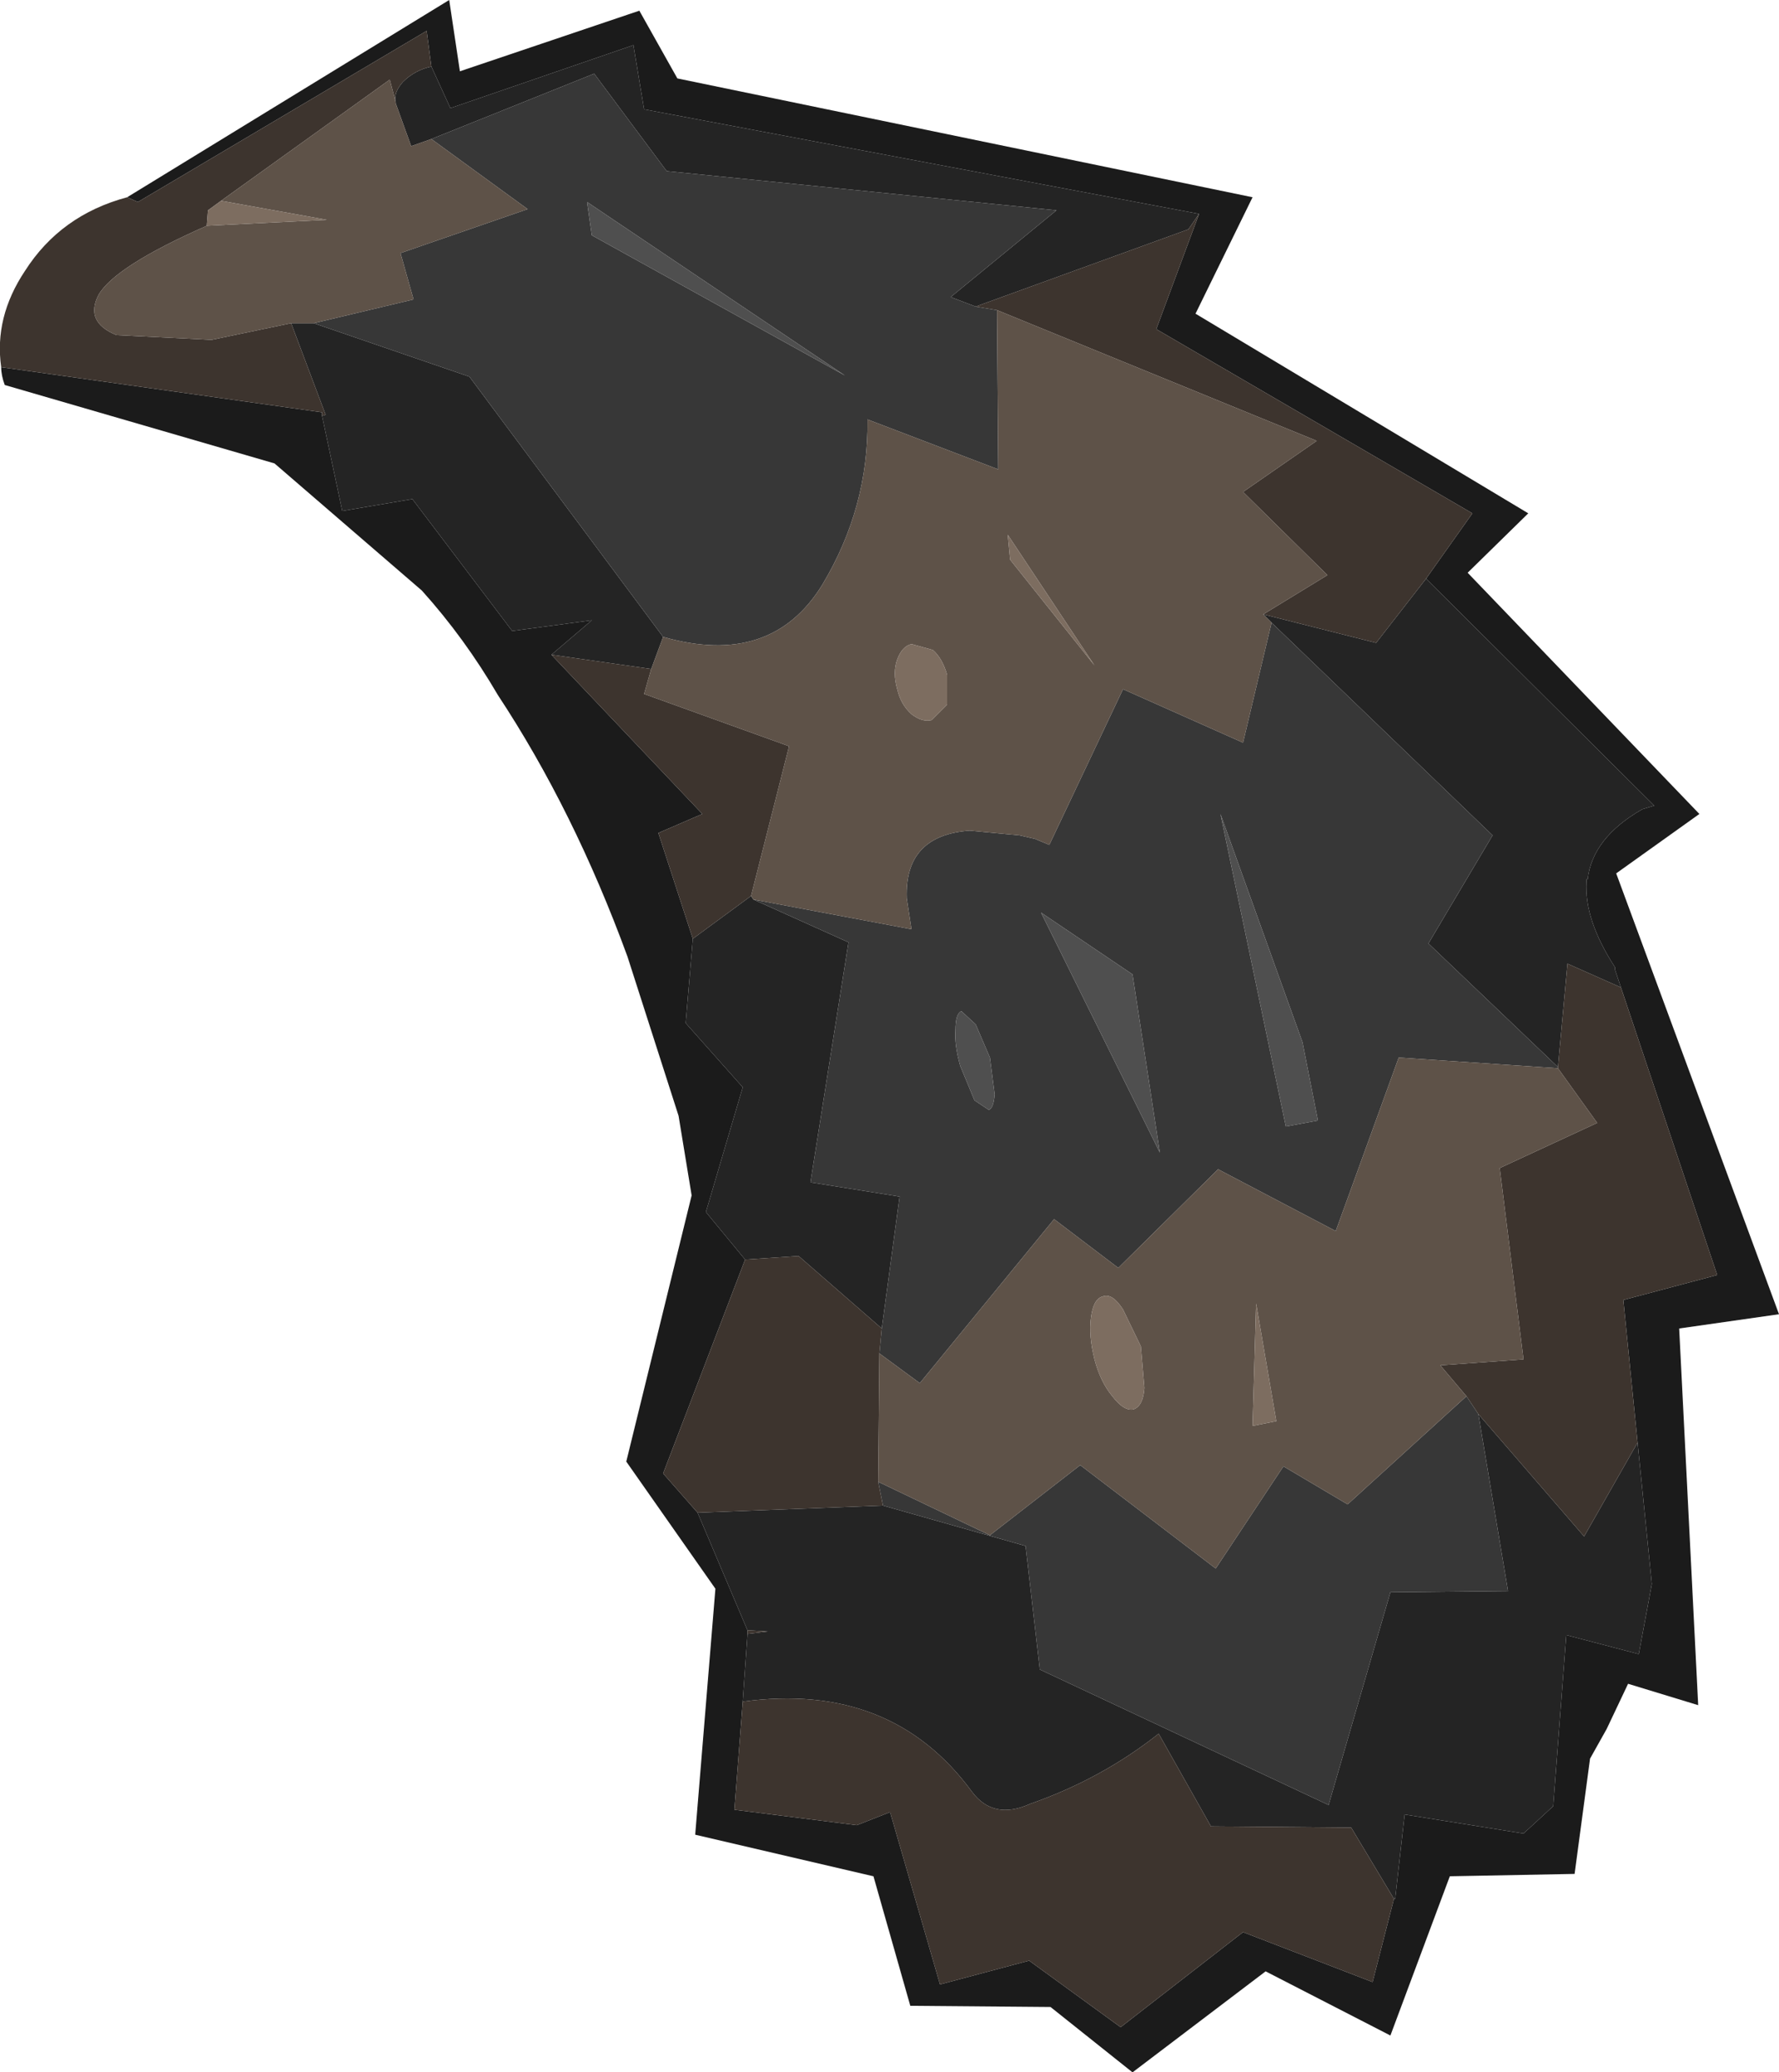 <?xml version="1.0" encoding="UTF-8" standalone="no"?>
<svg xmlns:ffdec="https://www.free-decompiler.com/flash" xmlns:xlink="http://www.w3.org/1999/xlink" ffdec:objectType="shape" height="87.2px" width="74.85px" xmlns="http://www.w3.org/2000/svg">
  <g transform="matrix(1.0, 0.0, 0.0, 1.0, -22.1, 57.25)">
    <path d="M27.45 -48.95 L41.0 -57.25 41.45 -54.25 49.0 -56.8 50.6 -53.95 74.8 -48.95 72.4 -44.05 86.4 -35.65 83.85 -33.15 93.6 -23.0 90.1 -20.5 96.95 -1.95 92.75 -1.35 93.55 14.5 90.6 13.6 89.7 15.5 89.0 16.75 88.35 21.6 83.1 21.7 80.6 28.4 75.35 25.7 69.75 29.95 66.3 27.2 60.4 27.15 58.85 21.7 51.35 19.95 52.2 9.6 48.45 4.25 51.2 -6.95 50.65 -10.3 48.5 -17.0 Q46.25 -23.15 43.05 -28.0 41.65 -30.4 39.85 -32.4 L33.65 -37.75 22.3 -41.05 Q22.15 -41.45 22.15 -41.8 L35.65 -39.9 35.65 -39.75 36.5 -35.75 39.45 -36.25 43.65 -30.7 47.0 -31.15 45.3 -29.7 51.65 -23.0 49.8 -22.2 51.25 -17.75 50.95 -14.2 53.35 -11.5 51.8 -6.25 53.45 -4.25 50.0 4.75 51.45 6.4 53.55 11.35 53.55 11.5 53.35 14.35 53.0 18.9 58.15 19.55 59.55 19.0 61.65 26.25 65.4 25.25 69.25 28.05 74.4 24.05 79.85 26.15 80.75 22.65 80.8 22.65 81.2 19.1 86.2 19.9 87.45 18.75 88.0 11.55 91.05 12.35 91.6 9.4 91.0 3.45 90.4 -2.55 94.35 -3.6 90.3 -15.7 90.05 -16.45 90.05 -16.55 Q88.75 -18.55 88.85 -20.15 L88.85 -20.25 88.9 -20.25 Q89.1 -22.0 91.2 -23.2 L91.7 -23.35 82.1 -32.9 84.05 -35.65 70.75 -43.4 72.55 -48.25 49.2 -52.65 48.75 -55.35 41.05 -52.7 40.25 -54.45 40.05 -55.95 27.9 -48.75 27.45 -48.95" fill="#1b1b1b" fill-rule="evenodd" stroke="none"/>
    <path d="M40.25 -54.45 L41.05 -52.7 48.75 -55.35 49.2 -52.65 72.55 -48.25 72.1 -47.6 63.15 -44.35 62.1 -44.75 66.55 -48.4 50.15 -50.05 47.1 -54.15 40.25 -51.4 39.4 -51.1 38.75 -52.9 38.75 -52.95 Q38.65 -53.35 39.05 -53.8 39.55 -54.3 40.25 -54.45 M82.1 -32.9 L91.7 -23.35 91.2 -23.2 Q89.1 -22.0 88.9 -20.25 L88.85 -20.25 88.85 -20.15 Q88.75 -18.55 90.05 -16.55 L90.05 -16.45 90.3 -15.7 88.05 -16.7 87.65 -12.35 82.2 -17.55 84.9 -22.1 75.6 -31.05 75.25 -31.4 80.0 -30.2 82.1 -32.9 M91.0 3.45 L91.6 9.4 91.05 12.35 88.0 11.55 87.45 18.75 86.2 19.9 81.2 19.1 80.8 22.65 80.75 22.65 78.95 19.65 73.05 19.6 70.85 15.7 Q68.45 17.6 65.45 18.65 63.9 19.35 63.0 18.15 59.6 13.5 53.35 14.35 L53.55 11.5 54.4 11.4 53.55 11.35 51.45 6.4 59.25 6.1 65.25 7.8 65.85 13.0 78.0 18.7 80.6 9.75 85.55 9.7 84.3 2.25 88.75 7.4 91.0 3.45 M53.45 -4.25 L51.8 -6.25 53.35 -11.5 50.95 -14.2 51.25 -17.75 53.7 -19.55 53.8 -19.4 57.8 -17.6 56.2 -7.5 59.95 -6.9 59.2 -1.35 55.7 -4.4 53.45 -4.25 M45.3 -29.7 L47.0 -31.15 43.65 -30.7 39.45 -36.25 36.5 -35.75 35.65 -39.75 35.8 -39.8 34.35 -43.65 35.3 -43.65 41.85 -41.4 50.0 -30.45 49.5 -29.1 45.3 -29.7" fill="#242424" fill-rule="evenodd" stroke="none"/>
    <path d="M40.25 -51.4 L47.1 -54.15 50.15 -50.05 66.55 -48.4 62.1 -44.75 63.15 -44.35 64.05 -44.2 64.1 -37.5 58.6 -39.6 Q58.65 -35.9 56.7 -32.65 54.55 -29.15 50.0 -30.45 L41.85 -41.4 35.3 -43.65 39.5 -44.65 38.95 -46.6 44.3 -48.45 40.25 -51.4 M53.8 -19.4 L60.45 -18.15 60.25 -19.45 Q60.15 -22.1 62.9 -22.3 L65.0 -22.1 65.65 -21.95 66.25 -21.7 69.35 -28.25 74.4 -26.0 75.6 -31.05 84.9 -22.1 82.2 -17.55 87.65 -12.35 87.65 -12.3 80.95 -12.75 78.3 -5.45 73.35 -8.05 69.15 -3.9 66.45 -5.95 60.8 0.95 59.1 -0.3 59.2 -1.35 59.95 -6.9 56.2 -7.5 57.8 -17.6 53.8 -19.4 M47.0 -47.35 L57.65 -41.45 46.8 -48.75 47.0 -47.35 M73.45 -23.0 L76.2 -9.85 77.55 -10.1 76.9 -13.4 73.45 -23.0 M65.9 -18.85 L70.9 -8.75 69.75 -16.25 65.9 -18.85 M62.55 -14.7 Q62.3 -14.6 62.3 -13.9 62.25 -13.3 62.5 -12.4 L63.1 -10.95 63.7 -10.55 Q63.9 -10.6 63.95 -11.2 L63.75 -12.75 63.15 -14.15 62.55 -14.7 M83.8 1.5 L84.3 2.25 85.55 9.7 80.6 9.75 78.0 18.7 65.85 13.0 65.25 7.8 59.25 6.1 59.05 5.1 63.75 7.35 67.55 4.4 73.25 8.75 76.1 4.45 78.8 6.05 83.8 1.5" fill="#373737" fill-rule="evenodd" stroke="none"/>
    <path d="M27.45 -48.95 L27.9 -48.75 40.05 -55.95 40.25 -54.45 Q39.55 -54.3 39.05 -53.8 38.65 -53.35 38.75 -52.95 L38.5 -53.9 31.4 -48.8 30.85 -48.4 30.8 -47.75 Q26.95 -46.05 26.25 -44.85 25.65 -43.7 27.0 -43.15 L31.0 -42.95 34.35 -43.65 35.8 -39.8 35.65 -39.75 35.65 -39.9 22.15 -41.8 Q21.85 -43.9 23.15 -45.85 24.65 -48.2 27.45 -48.95 M72.55 -48.25 L70.75 -43.4 84.05 -35.65 82.1 -32.9 80.0 -30.2 75.25 -31.4 77.95 -33.05 74.4 -36.55 77.5 -38.7 64.05 -44.2 63.15 -44.35 72.1 -47.6 72.55 -48.25 M90.3 -15.7 L94.35 -3.6 90.4 -2.55 91.0 3.45 88.75 7.4 84.3 2.25 83.8 1.5 82.7 0.2 86.2 -0.05 85.2 -8.1 89.3 -10.0 87.65 -12.3 87.65 -12.35 88.05 -16.7 90.3 -15.7 M80.75 22.65 L79.85 26.15 74.4 24.05 69.25 28.05 65.4 25.25 61.65 26.25 59.55 19.0 58.15 19.55 53.0 18.9 53.35 14.35 Q59.6 13.5 63.0 18.15 63.9 19.35 65.45 18.65 68.45 17.6 70.85 15.7 L73.05 19.6 78.95 19.65 80.75 22.65 M53.55 11.5 L53.55 11.35 54.4 11.4 53.55 11.5 M51.45 6.4 L50.0 4.75 53.45 -4.25 55.7 -4.4 59.2 -1.35 59.1 -0.3 59.05 5.1 59.25 6.1 51.45 6.4 M51.25 -17.75 L49.8 -22.2 51.65 -23.0 45.3 -29.7 49.5 -29.1 49.2 -28.05 55.3 -25.85 53.7 -19.55 51.25 -17.75" fill="#3d342e" fill-rule="evenodd" stroke="none"/>
    <path d="M40.25 -51.4 L44.3 -48.45 38.95 -46.6 39.5 -44.65 35.3 -43.65 34.35 -43.65 31.0 -42.95 27.0 -43.15 Q25.65 -43.7 26.25 -44.85 26.95 -46.05 30.8 -47.75 L35.85 -48.0 31.4 -48.8 38.5 -53.9 38.75 -52.95 38.75 -52.9 39.4 -51.1 40.25 -51.4 M50.0 -30.45 Q54.55 -29.15 56.7 -32.65 58.65 -35.9 58.6 -39.6 L64.1 -37.5 64.05 -44.2 77.5 -38.7 74.4 -36.55 77.95 -33.05 75.25 -31.4 75.6 -31.05 74.4 -26.0 69.35 -28.25 66.25 -21.7 65.65 -21.95 65.0 -22.1 62.9 -22.3 Q60.15 -22.1 60.25 -19.45 L60.45 -18.15 53.8 -19.4 53.7 -19.55 55.3 -25.85 49.2 -28.05 49.5 -29.1 50.0 -30.45 M61.95 -27.6 L61.95 -28.85 Q61.75 -29.55 61.35 -29.9 L60.45 -30.15 Q60.05 -30.05 59.85 -29.5 59.65 -28.95 59.85 -28.25 60.0 -27.6 60.45 -27.2 60.9 -26.85 61.3 -26.95 L61.95 -27.6 M68.15 -29.25 L64.5 -34.75 64.6 -33.7 68.15 -29.25 M59.1 -0.3 L60.8 0.95 66.45 -5.95 69.15 -3.9 73.35 -8.05 78.3 -5.45 80.95 -12.75 87.65 -12.3 89.3 -10.0 85.2 -8.1 86.2 -0.05 82.7 0.2 83.8 1.5 78.8 6.05 76.1 4.45 73.25 8.75 67.55 4.4 63.75 7.35 59.05 5.1 59.1 -0.3 M68.5 -2.7 Q68.1 -2.6 68.0 -1.8 67.9 -1.05 68.15 -0.05 68.4 0.9 68.9 1.5 69.4 2.15 69.8 2.05 70.2 1.9 70.25 1.15 L70.1 -0.6 69.35 -2.15 Q68.9 -2.85 68.5 -2.7 M75.8 2.55 L74.95 -2.4 74.8 2.75 75.8 2.55" fill="#5e5248" fill-rule="evenodd" stroke="none"/>
    <path d="M31.4 -48.8 L35.85 -48.0 30.8 -47.75 30.85 -48.4 31.4 -48.8 M68.15 -29.25 L64.6 -33.7 64.5 -34.75 68.15 -29.25 M61.95 -27.6 L61.3 -26.95 Q60.9 -26.85 60.45 -27.2 60.0 -27.6 59.85 -28.25 59.65 -28.95 59.85 -29.5 60.05 -30.05 60.45 -30.15 L61.35 -29.9 Q61.75 -29.55 61.95 -28.85 L61.95 -27.6 M68.5 -2.7 Q68.9 -2.85 69.35 -2.15 L70.1 -0.6 70.25 1.15 Q70.2 1.9 69.8 2.05 69.4 2.15 68.9 1.5 68.4 0.9 68.15 -0.05 67.9 -1.05 68.0 -1.8 68.1 -2.6 68.5 -2.7 M75.8 2.55 L74.8 2.75 74.95 -2.4 75.8 2.55" fill="#7d6d60" fill-rule="evenodd" stroke="none"/>
    <path d="M47.0 -47.35 L46.8 -48.75 57.65 -41.45 47.0 -47.35 M62.55 -14.7 L63.15 -14.15 63.75 -12.75 63.95 -11.2 Q63.9 -10.6 63.7 -10.55 L63.1 -10.95 62.5 -12.4 Q62.25 -13.3 62.3 -13.9 62.3 -14.6 62.55 -14.7 M65.9 -18.85 L69.75 -16.25 70.9 -8.75 65.9 -18.85 M73.45 -23.0 L76.9 -13.4 77.55 -10.1 76.2 -9.85 73.45 -23.0" fill="#4f4f4f" fill-rule="evenodd" stroke="none"/>
  </g>
</svg>
